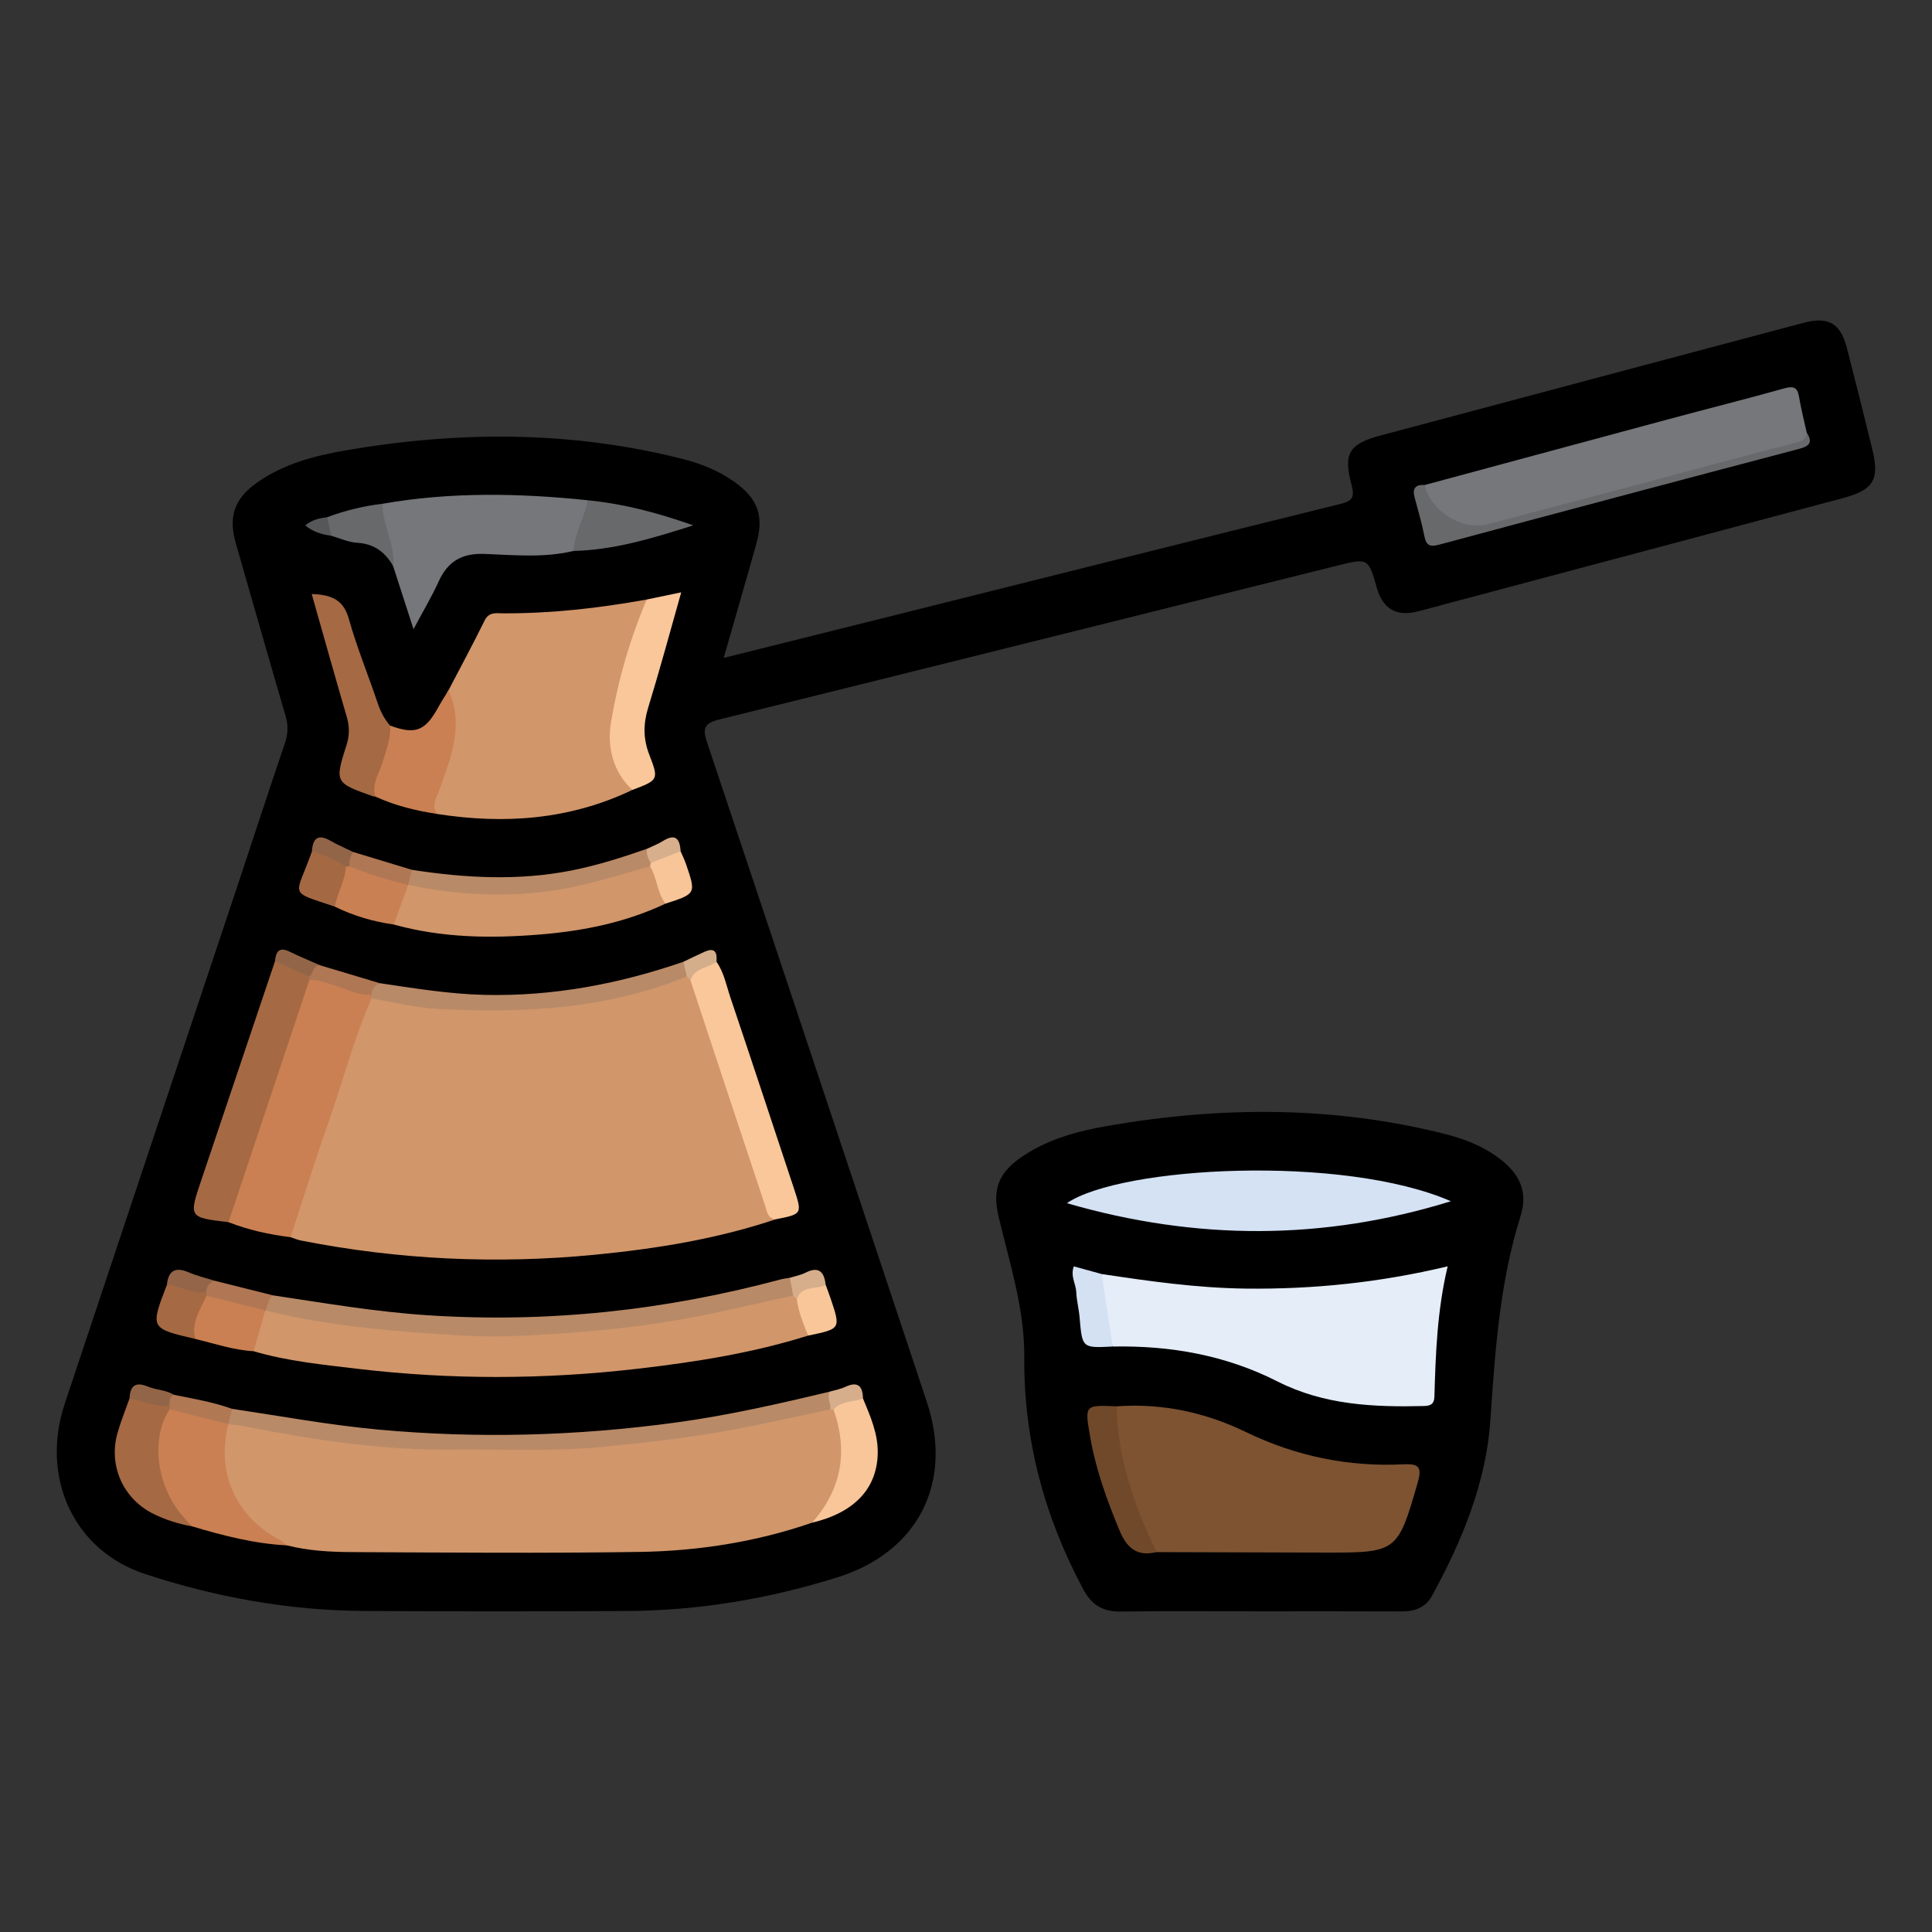 <?xml version="1.0" encoding="utf-8"?>
<!-- Generator: Adobe Illustrator 16.0.0, SVG Export Plug-In . SVG Version: 6.00 Build 0)  -->
<!DOCTYPE svg PUBLIC "-//W3C//DTD SVG 1.1//EN" "http://www.w3.org/Graphics/SVG/1.1/DTD/svg11.dtd">
<svg version="1.1" id="Layer_1" xmlns="http://www.w3.org/2000/svg" xmlns:xlink="http://www.w3.org/1999/xlink" x="0px" y="0px"
	 width="85px" height="85px" viewBox="0 0 85 85" enable-background="new 0 0 85 85" xml:space="preserve">
<rect x="0" y="0" width="85" height="85" fill="#333333" stroke="none"/>
<g>
	<path d="M31.839,28.946c2.668-0.666,5.236-1.307,7.805-1.949c6.432-1.609,12.86-3.229,19.297-4.818
		c0.539-0.133,0.676-0.277,0.523-0.838c-0.379-1.404-0.109-1.814,1.307-2.191c6.193-1.652,12.389-3.303,18.584-4.949
		c1.086-0.289,1.623,0.027,1.9,1.109c0.383,1.48,0.754,2.965,1.117,4.451c0.33,1.338,0.059,1.795-1.291,2.154
		c-5.729,1.531-11.457,3.053-17.186,4.58c-0.52,0.137-1.035,0.287-1.557,0.414c-0.916,0.223-1.5-0.129-1.764-1.049
		c-0.375-1.305-0.377-1.314-1.734-0.977c-9.074,2.262-18.147,4.535-27.227,6.779c-0.754,0.186-0.664,0.521-0.477,1.084
		c3.223,9.637,6.43,19.281,9.637,28.922c1.182,3.553-0.371,6.615-3.934,7.73c-3.018,0.945-6.111,1.465-9.275,1.48
		c-3.85,0.02-7.695,0.021-11.543-0.002c-3.303-0.02-6.521-0.6-9.654-1.631c-3.111-1.027-4.604-4.223-3.515-7.498
		c2.531-7.607,5.074-15.211,7.61-22.816c0.687-2.062,1.355-4.129,2.057-6.184c0.146-0.426,0.176-0.809,0.047-1.244
		c-0.74-2.521-1.457-5.051-2.185-7.578c-0.345-1.191-0.079-1.994,0.959-2.715c1.149-0.799,2.478-1.152,3.829-1.389
		c4.982-0.861,9.949-0.879,14.879,0.375c0.809,0.207,1.582,0.518,2.268,1.008c1.029,0.736,1.305,1.498,0.959,2.719
		C32.816,25.567,32.339,27.204,31.839,28.946z"/>
	<path d="M55.363,70.892c-2.02,0-4.035-0.021-6.053,0.01c-0.797,0.012-1.283-0.291-1.662-0.998
		c-1.701-3.189-2.611-6.562-2.584-10.191c0.016-2.119-0.641-4.131-1.125-6.166c-0.285-1.207-0.027-1.928,0.994-2.635
		c1.15-0.797,2.479-1.148,3.83-1.383c4.953-0.855,9.895-0.877,14.801,0.359c0.889,0.223,1.738,0.557,2.469,1.131
		c0.811,0.633,1.201,1.412,0.869,2.469c-0.918,2.922-1.125,5.943-1.33,8.979c-0.188,2.773-1.244,5.311-2.564,7.734
		c-0.291,0.533-0.77,0.697-1.35,0.695C59.561,70.886,57.461,70.892,55.363,70.892z"/>
	<path fill="#D1966A" d="M34.119,53.646c-2.574,0.863-5.238,1.293-7.924,1.555c-4.348,0.424-8.672,0.223-12.961-0.625
		c-0.154-0.031-0.302-0.096-0.451-0.145c-0.209-0.322-0.035-0.627,0.063-0.922c0.979-2.951,1.968-5.898,2.948-8.848
		c0.115-0.35,0.188-0.744,0.609-0.889c0.662-0.148,1.264,0.17,1.896,0.236c3.74,0.402,7.432,0.275,11.023-0.979
		c0.252-0.086,0.498-0.201,0.775-0.182c0.143,0.02,0.256,0.09,0.354,0.191c0.254,0.322,0.344,0.719,0.473,1.098
		C32.003,47.304,33.005,50.491,34.119,53.646z"/>
	<path fill="#D1966A" d="M35.726,66.993c-2.455,0.846-5,1.244-7.578,1.285c-4.213,0.064-8.43,0.029-12.645,0.008
		c-0.961-0.004-1.928-0.055-2.871-0.295c-1.915-0.646-3.084-2.393-2.954-4.416c0.026-0.404,0.065-0.807,0.481-1.033
		c1.119-0.119,2.168,0.293,3.25,0.443c7.305,1.02,14.547,0.791,21.729-0.959c0.416-0.102,0.824-0.248,1.264-0.199
		c0.094,0.016,0.182,0.049,0.264,0.098C37.701,63.515,37.253,65.931,35.726,66.993z"/>
	<path fill="#D1966A" d="M27.822,34.753c-2.748,1.316-5.631,1.52-8.598,1.057c-0.354-0.178-0.287-0.475-0.215-0.768
		c0.078-0.311,0.184-0.617,0.297-0.918c0.387-1.041,0.725-2.082,0.367-3.213c-0.053-0.164-0.066-0.373,0.059-0.541
		c0.531-1.02,1.08-2.033,1.586-3.064c0.195-0.398,0.51-0.324,0.82-0.322c2.125,0.008,4.225-0.23,6.312-0.607
		c-0.143,1.23-0.531,2.41-0.945,3.559C26.898,31.622,27.025,33.192,27.822,34.753z"/>
	<path fill="#D1966A" d="M35.552,58.761c-2.441,0.768-4.959,1.164-7.49,1.457c-4.102,0.477-8.211,0.49-12.314,0.006
		c-1.541-0.184-3.09-0.334-4.59-0.775c-0.223-0.754,0.059-1.352,0.584-1.875c0.354-0.098,0.692,0.008,1.033,0.074
		c3.434,0.666,6.906,1.01,10.396,0.873c3.514-0.137,7.002-0.551,10.406-1.5c0.387-0.105,0.771-0.242,1.184-0.164
		c0.139,0.033,0.254,0.104,0.348,0.211C35.353,57.604,35.656,58.128,35.552,58.761z"/>
	<path fill="#76777B" d="M62.678,21.339c3.592-0.969,7.18-1.941,10.771-2.906c1.68-0.453,3.367-0.873,5.041-1.344
		c0.41-0.113,0.59-0.061,0.662,0.373c0.086,0.527,0.221,1.045,0.336,1.566c0.18,0.639-0.404,0.566-0.684,0.641
		c-1.783,0.469-3.562,0.959-5.346,1.43c-2.639,0.693-5.273,1.396-7.91,2.092c-1.08,0.283-2.299-0.236-2.852-1.186
		C62.568,21.784,62.49,21.567,62.678,21.339z"/>
	<path fill="#CA8052" d="M16.343,43.931c-0.775,1.77-1.258,3.641-1.896,5.457c-0.588,1.668-1.113,3.359-1.664,5.043
		c-0.936-0.115-1.851-0.316-2.729-0.66c-0.136-0.271-0.021-0.527,0.062-0.777c1.018-3.08,2.055-6.154,3.078-9.232
		c0.084-0.254,0.168-0.512,0.381-0.697c1.016-0.232,1.838,0.369,2.738,0.635C16.386,43.767,16.398,43.843,16.343,43.931z"/>
	<path fill="#76777B" d="M16.833,22.163c3.002-0.527,6.014-0.467,9.029-0.154c0.164,0.852-0.258,1.535-0.639,2.232
		c-1.295,0.311-2.613,0.178-3.916,0.129c-1.006-0.035-1.615,0.34-2.016,1.23c-0.295,0.652-0.668,1.271-1.098,2.082
		c-0.336-1.041-0.617-1.908-0.896-2.773c-0.191-0.609-0.434-1.203-0.553-1.834C16.689,22.763,16.576,22.446,16.833,22.163z"/>
	<path fill="#D1966A" d="M29.277,39.757c-1.738,0.824-3.602,1.199-5.494,1.355c-2.168,0.18-4.34,0.154-6.463-0.438
		c-0.043-0.732,0.104-1.389,0.742-1.85c0.652-0.072,1.279,0.121,1.916,0.199c2.721,0.33,5.344-0.088,7.916-0.955
		c0.207-0.068,0.41-0.125,0.631-0.07C29.15,38.425,29.212,39.091,29.277,39.757z"/>
	<path fill="#A56A43" d="M13.607,43.128c-1.186,3.547-2.369,7.096-3.554,10.643c-1.748-0.209-1.749-0.209-1.204-1.828
		c1.083-3.217,2.166-6.436,3.249-9.652c0.606-0.039,1.08,0.254,1.528,0.611C13.669,42.981,13.664,43.058,13.607,43.128z"/>
	<path fill="#B98A67" d="M36.523,62.009c-1.385,0.291-2.766,0.605-4.154,0.869c-1.914,0.361-3.846,0.582-5.787,0.773
		c-2.229,0.221-4.451,0.102-6.676,0.127c-3.111,0.035-6.174-0.436-9.219-1.041c-0.208-0.041-0.422-0.053-0.634-0.08
		c-0.022-0.027-0.047-0.057-0.071-0.086c-0.055-0.248,0.023-0.443,0.23-0.588c2.146,0.32,4.281,0.715,6.447,0.914
		c4.379,0.402,8.74,0.279,13.094-0.314c2.285-0.311,4.529-0.824,6.77-1.361C36.654,61.483,36.753,61.747,36.523,62.009z"/>
	<path fill="#B98A67" d="M34.896,56.999c-1.59,0.344-3.172,0.732-4.771,1.023c-1.705,0.309-3.426,0.498-5.16,0.623
		c-1.5,0.107-3,0.205-4.494,0.121c-2.957-0.168-5.91-0.4-8.801-1.111c-0.018-0.035-0.035-0.068-0.053-0.104
		c0.037-0.25-0.022-0.568,0.387-0.562c2.256,0.338,4.502,0.725,6.787,0.875c5.285,0.35,10.463-0.207,15.566-1.578
		c0.129-0.033,0.262-0.047,0.393-0.07C34.962,56.446,35.115,56.688,34.896,56.999z"/>
	<path fill="#FAC79A" d="M34.119,53.646c-0.352-0.043-0.375-0.355-0.455-0.596c-1.102-3.307-2.195-6.613-3.289-9.924
		c0.014-0.791,0.598-0.775,1.148-0.811c0.332,0.471,0.432,1.035,0.609,1.562c0.941,2.791,1.861,5.588,2.789,8.383
		C35.302,53.413,35.302,53.413,34.119,53.646z"/>
	<path fill="#CA8052" d="M10.052,62.659c-0.557,2.068,0.303,4.041,2.197,5.057c0.138,0.074,0.257,0.184,0.384,0.275
		c-1.44-0.072-2.824-0.432-4.197-0.842c-1.46-0.947-2.129-3.211-1.418-4.789c0.091-0.201,0.199-0.383,0.422-0.461
		c0.904,0.127,1.862,0.07,2.606,0.754L10.052,62.659z"/>
	<path fill="#A56943" d="M16.505,35.042c-0.025,0-0.055,0.006-0.08-0.002c-1.695-0.604-1.707-0.605-1.176-2.275
		c0.137-0.432,0.127-0.824,0-1.252c-0.518-1.766-1.012-3.537-1.535-5.379c0.85,0.031,1.393,0.23,1.637,1.104
		c0.352,1.258,0.857,2.475,1.273,3.717c0.123,0.363,0.293,0.686,0.539,0.971c0.211,0.287,0.205,0.605,0.102,0.922
		C17.025,33.581,16.832,34.335,16.505,35.042z"/>
	<path fill="#FAC79A" d="M27.822,34.753c-0.877-0.807-1.113-1.928-0.941-2.961c0.307-1.852,0.832-3.672,1.572-5.416
		c0.463-0.096,0.924-0.193,1.518-0.316c-0.496,1.752-0.945,3.418-1.451,5.064c-0.223,0.725-0.229,1.379,0.053,2.098
		C28.996,34.31,28.955,34.325,27.822,34.753z"/>
	<path fill="#CA8052" d="M16.505,35.042c-0.16-0.586,0.207-1.061,0.352-1.58c0.141-0.508,0.35-0.996,0.307-1.539
		c1.113,0.41,1.545,0.24,2.121-0.812c0.139-0.254,0.299-0.494,0.449-0.742c0.688,1.508,0.121,2.904-0.375,4.312
		c-0.125,0.357-0.408,0.717-0.133,1.129C18.287,35.665,17.371,35.442,16.505,35.042z"/>
	<path fill="#B98A68" d="M16.343,43.931c0-0.055,0-0.107-0.002-0.16c-0.146-0.359-0.004-0.516,0.361-0.516
		c1.535,0.227,3.064,0.48,4.625,0.516c3.006,0.068,5.906-0.48,8.736-1.455c0.221,0.172,0.352,0.367,0.154,0.641
		c-3.498,1.445-7.17,1.623-10.879,1.439C18.335,44.347,17.341,44.091,16.343,43.931z"/>
	<path fill="#A56943" d="M7.462,62.007c-0.874,1.32-0.535,3.404,0.551,4.666c0.139,0.162,0.281,0.318,0.422,0.479
		c-0.581-0.107-1.143-0.281-1.671-0.541c-1.347-0.66-2.002-2.127-1.593-3.57c0.145-0.512,0.349-1.008,0.525-1.512
		c0.625-0.23,1.168,0.086,1.732,0.252C7.506,61.847,7.517,61.923,7.462,62.007z"/>
	<path fill="#68696B" d="M62.678,21.339c0.244,1.117,1.621,2.021,2.771,1.723c4.004-1.039,7.996-2.119,11.994-3.182
		c0.463-0.125,0.938-0.215,1.393-0.361c0.258-0.084,0.617-0.084,0.65-0.488c0.271,0.41,0.146,0.592-0.322,0.715
		c-5.281,1.391-10.559,2.795-15.832,4.213c-0.412,0.111-0.582,0.057-0.666-0.375c-0.113-0.576-0.279-1.143-0.432-1.711
		C62.129,21.478,62.287,21.313,62.678,21.339z"/>
	<path fill="#B98A67" d="M28.603,38.116c-1.355,0.369-2.682,0.816-4.084,1.037c-2.213,0.348-4.387,0.24-6.559-0.225
		c-0.023-0.027-0.047-0.057-0.07-0.086c-0.055-0.242,0.025-0.434,0.229-0.574c2.342,0.363,4.682,0.492,7.029,0.029
		c1.133-0.225,2.223-0.572,3.309-0.951c0.18,0.154,0.24,0.357,0.25,0.584C28.693,38.005,28.66,38.067,28.603,38.116z"/>
	<path fill="#F9C69A" d="M35.726,66.993c1.305-1.471,1.596-3.135,0.945-4.977c0.248-0.652,0.75-0.633,1.297-0.488
		c0.326,0.785,0.674,1.568,0.648,2.445C38.57,65.515,37.568,66.556,35.726,66.993z"/>
	<path fill="#68696B" d="M25.224,24.241c0.066-0.787,0.484-1.473,0.639-2.232c1.516,0.152,2.977,0.518,4.637,1.105
		C28.632,23.71,26.98,24.198,25.224,24.241z"/>
	<path fill="#CA8052" d="M11.669,57.655c-0.17,0.598-0.342,1.195-0.512,1.793c-0.883-0.049-1.715-0.334-2.563-0.539
		c-0.384-0.527-0.171-1.4,0.487-2.018c0.904,0.102,1.806,0.219,2.582,0.76L11.669,57.655z"/>
	<path fill="#C98052" d="M17.96,38.931c-0.213,0.582-0.428,1.162-0.641,1.744c-0.904-0.129-1.77-0.383-2.588-0.785
		c-0.23-0.68,0.191-1.203,0.42-1.773c0.066-0.057,0.145-0.092,0.23-0.104c0.889,0.215,1.803,0.359,2.572,0.912L17.96,38.931z"/>
	<path fill="#68696B" d="M16.833,22.163c-0.012,0.943,0.564,1.787,0.465,2.746c-0.35-0.617-0.836-0.984-1.582-1.029
		c-0.387-0.021-0.764-0.201-1.145-0.309c-0.215-0.238-0.377-0.486-0.18-0.814C15.183,22.458,15.996,22.263,16.833,22.163z"/>
	<path fill="#A56943" d="M9.08,57.007c-0.256,0.609-0.688,1.176-0.485,1.902c-1.991-0.465-1.991-0.465-1.252-2.383
		c0.625-0.293,1.147,0.113,1.71,0.254C9.125,56.849,9.134,56.923,9.08,57.007z"/>
	<path fill="#A46943" d="M15.218,38.128c-0.031,0.623-0.381,1.158-0.486,1.762c-2.095-0.711-1.729-0.391-1.008-2.432
		C14.371,37.353,14.894,37.521,15.218,38.128z"/>
	<path fill="#F8C699" d="M35.552,58.761c-0.203-0.518-0.42-1.031-0.496-1.588c0.115-0.646,0.418-0.801,1.27-0.645
		c0.074,0.201,0.15,0.398,0.219,0.602C36.992,58.464,36.992,58.464,35.552,58.761z"/>
	<path fill="#F8C599" d="M28.603,38.116c0.01-0.051,0.02-0.102,0.025-0.152c0.359-0.375,0.738-0.699,1.316-0.51
		c0.082,0.191,0.176,0.379,0.242,0.574c0.441,1.293,0.439,1.295-0.91,1.729C28.912,39.269,28.908,38.63,28.603,38.116z"/>
	<path fill="#B17754" d="M9.08,57.007c0-0.053-0.002-0.107-0.002-0.16c-0.146-0.354-0.01-0.506,0.351-0.504
		c0.858,0.217,1.716,0.432,2.573,0.646c-0.229,0.162-0.187,0.461-0.338,0.662C10.802,57.437,9.941,57.224,9.08,57.007z"/>
	<path fill="#B07754" d="M17.957,38.925c-0.883-0.199-1.744-0.467-2.582-0.809c-0.176-0.27-0.143-0.486,0.164-0.633
		c0.859,0.262,1.721,0.523,2.582,0.785C18.066,38.487,18.009,38.706,17.957,38.925z"/>
	<path fill="#B07755" d="M16.703,43.255c-0.217,0.104-0.357,0.262-0.361,0.516c-0.652,0.027-1.213-0.309-1.814-0.477
		c-0.303-0.086-0.594-0.215-0.92-0.166c-0.002-0.055-0.004-0.109-0.004-0.166c0.01-0.316,0.004-0.65,0.49-0.49
		C14.962,42.733,15.833,42.995,16.703,43.255z"/>
	<path fill="#B17854" d="M7.462,62.007c0-0.053-0.002-0.105-0.004-0.158c-0.102-0.223-0.213-0.447,0.178-0.488
		c0.865,0.178,1.74,0.32,2.576,0.623c-0.055,0.223-0.11,0.447-0.166,0.67C9.185,62.438,8.324,62.224,7.462,62.007z"/>
	<path fill="#946548" d="M9.428,56.343c-0.218,0.098-0.347,0.258-0.351,0.504c-0.619,0.109-1.143-0.299-1.736-0.32
		c0.068-0.633,0.377-0.803,0.968-0.547C8.667,56.134,9.054,56.224,9.428,56.343z"/>
	<path fill="#936548" d="M15.537,37.483c-0.113,0.195-0.186,0.402-0.164,0.633c-0.051,0.004-0.104,0.008-0.154,0.012
		c-0.475-0.275-0.961-0.525-1.496-0.672c0.037-0.564,0.26-0.785,0.816-0.465C14.861,37.177,15.205,37.321,15.537,37.483z"/>
	<path fill="#936548" d="M7.636,61.358c-0.188,0.115-0.168,0.309-0.178,0.488c-0.617,0.062-1.174-0.205-1.76-0.318
		c0.027-0.557,0.254-0.756,0.816-0.521C6.873,61.157,7.291,61.147,7.636,61.358z"/>
	<path fill="#936548" d="M14.093,42.474c-0.348-0.021-0.287,0.367-0.49,0.488c-0.502-0.225-1.003-0.447-1.505-0.674
		c0.041-0.406,0.171-0.652,0.646-0.418C13.185,42.087,13.644,42.272,14.093,42.474z"/>
	<path fill="#D6AE8C" d="M36.326,56.528c-0.416,0.229-1.068-0.006-1.271,0.645c-0.053-0.059-0.105-0.115-0.158-0.174
		c-0.051-0.262-0.098-0.521-0.146-0.783c0.229-0.07,0.471-0.115,0.684-0.221C36.029,55.696,36.263,55.958,36.326,56.528z"/>
	<path fill="#D6AE8C" d="M37.968,61.528c-0.432,0.166-0.951,0.096-1.297,0.488c-0.049-0.004-0.1-0.008-0.148-0.01
		c0.062-0.262-0.18-0.523,0-0.785c0.225-0.066,0.461-0.107,0.67-0.205C37.75,60.755,37.955,60.987,37.968,61.528z"/>
	<path fill="#D7AF8C" d="M29.945,37.454c-0.439,0.17-0.879,0.34-1.316,0.51c-0.115-0.189-0.195-0.389-0.172-0.617
		c0.238-0.113,0.488-0.207,0.709-0.346C29.728,36.651,29.912,36.913,29.945,37.454z"/>
	<path fill="#D4AD8B" d="M30.218,42.956c-0.053-0.213-0.104-0.428-0.154-0.641c0.309-0.146,0.617-0.297,0.93-0.439
		c0.475-0.215,0.562,0.041,0.529,0.439c-0.377,0.279-0.961,0.264-1.148,0.811C30.322,43.069,30.271,43.013,30.218,42.956z"/>
	<path fill="#565759" d="M14.394,22.757c0.059,0.271,0.119,0.543,0.18,0.814c-0.396-0.057-0.777-0.152-1.148-0.457
		C13.73,22.87,14.054,22.794,14.394,22.757z"/>
	<path fill="#7D5332" d="M49.119,61.872c2.004-0.143,3.9,0.262,5.699,1.133c2.197,1.064,4.514,1.541,6.945,1.418
		c0.684-0.033,0.801,0.143,0.609,0.811c-0.869,3.02-0.912,3.078-3.984,3.074c-2.5-0.004-5-0.016-7.5-0.021
		c-0.439-0.197-0.578-0.623-0.734-1.014c-0.547-1.375-0.955-2.791-1.201-4.25C48.887,62.63,48.814,62.22,49.119,61.872z"/>
	<path fill="#E5EDF9" d="M48.471,56.052c2.1,0.318,4.195,0.613,6.326,0.641c2.967,0.035,5.893-0.262,8.895-0.98
		c-0.463,1.939-0.529,3.838-0.584,5.734c-0.008,0.301-0.143,0.404-0.449,0.412c-2.221,0.055-4.41-0.043-6.449-1.078
		c-2.279-1.158-4.715-1.588-7.252-1.539C48.43,58.233,48.34,57.159,48.471,56.052z"/>
	<path fill="#D4E2F4" d="M63.834,52.849c-5.596,1.732-11.189,1.74-16.895,0.086C49.32,51.31,59.09,50.782,63.834,52.849z"/>
	<path fill="#70492A" d="M49.119,61.872c0.061,2.283,0.77,4.389,1.77,6.412c-0.85,0.209-1.303-0.158-1.633-0.947
		c-0.557-1.336-1.043-2.682-1.291-4.109C47.719,61.81,47.709,61.812,49.119,61.872z"/>
	<path fill="#D4E1F3" d="M48.471,56.052c0.162,1.062,0.324,2.127,0.484,3.189c-1.348,0.07-1.342,0.068-1.457-1.277
		c-0.031-0.373-0.131-0.74-0.146-1.111c-0.016-0.369-0.268-0.709-0.109-1.137C47.656,55.829,48.064,55.94,48.471,56.052z"/>
</g>
</svg>
